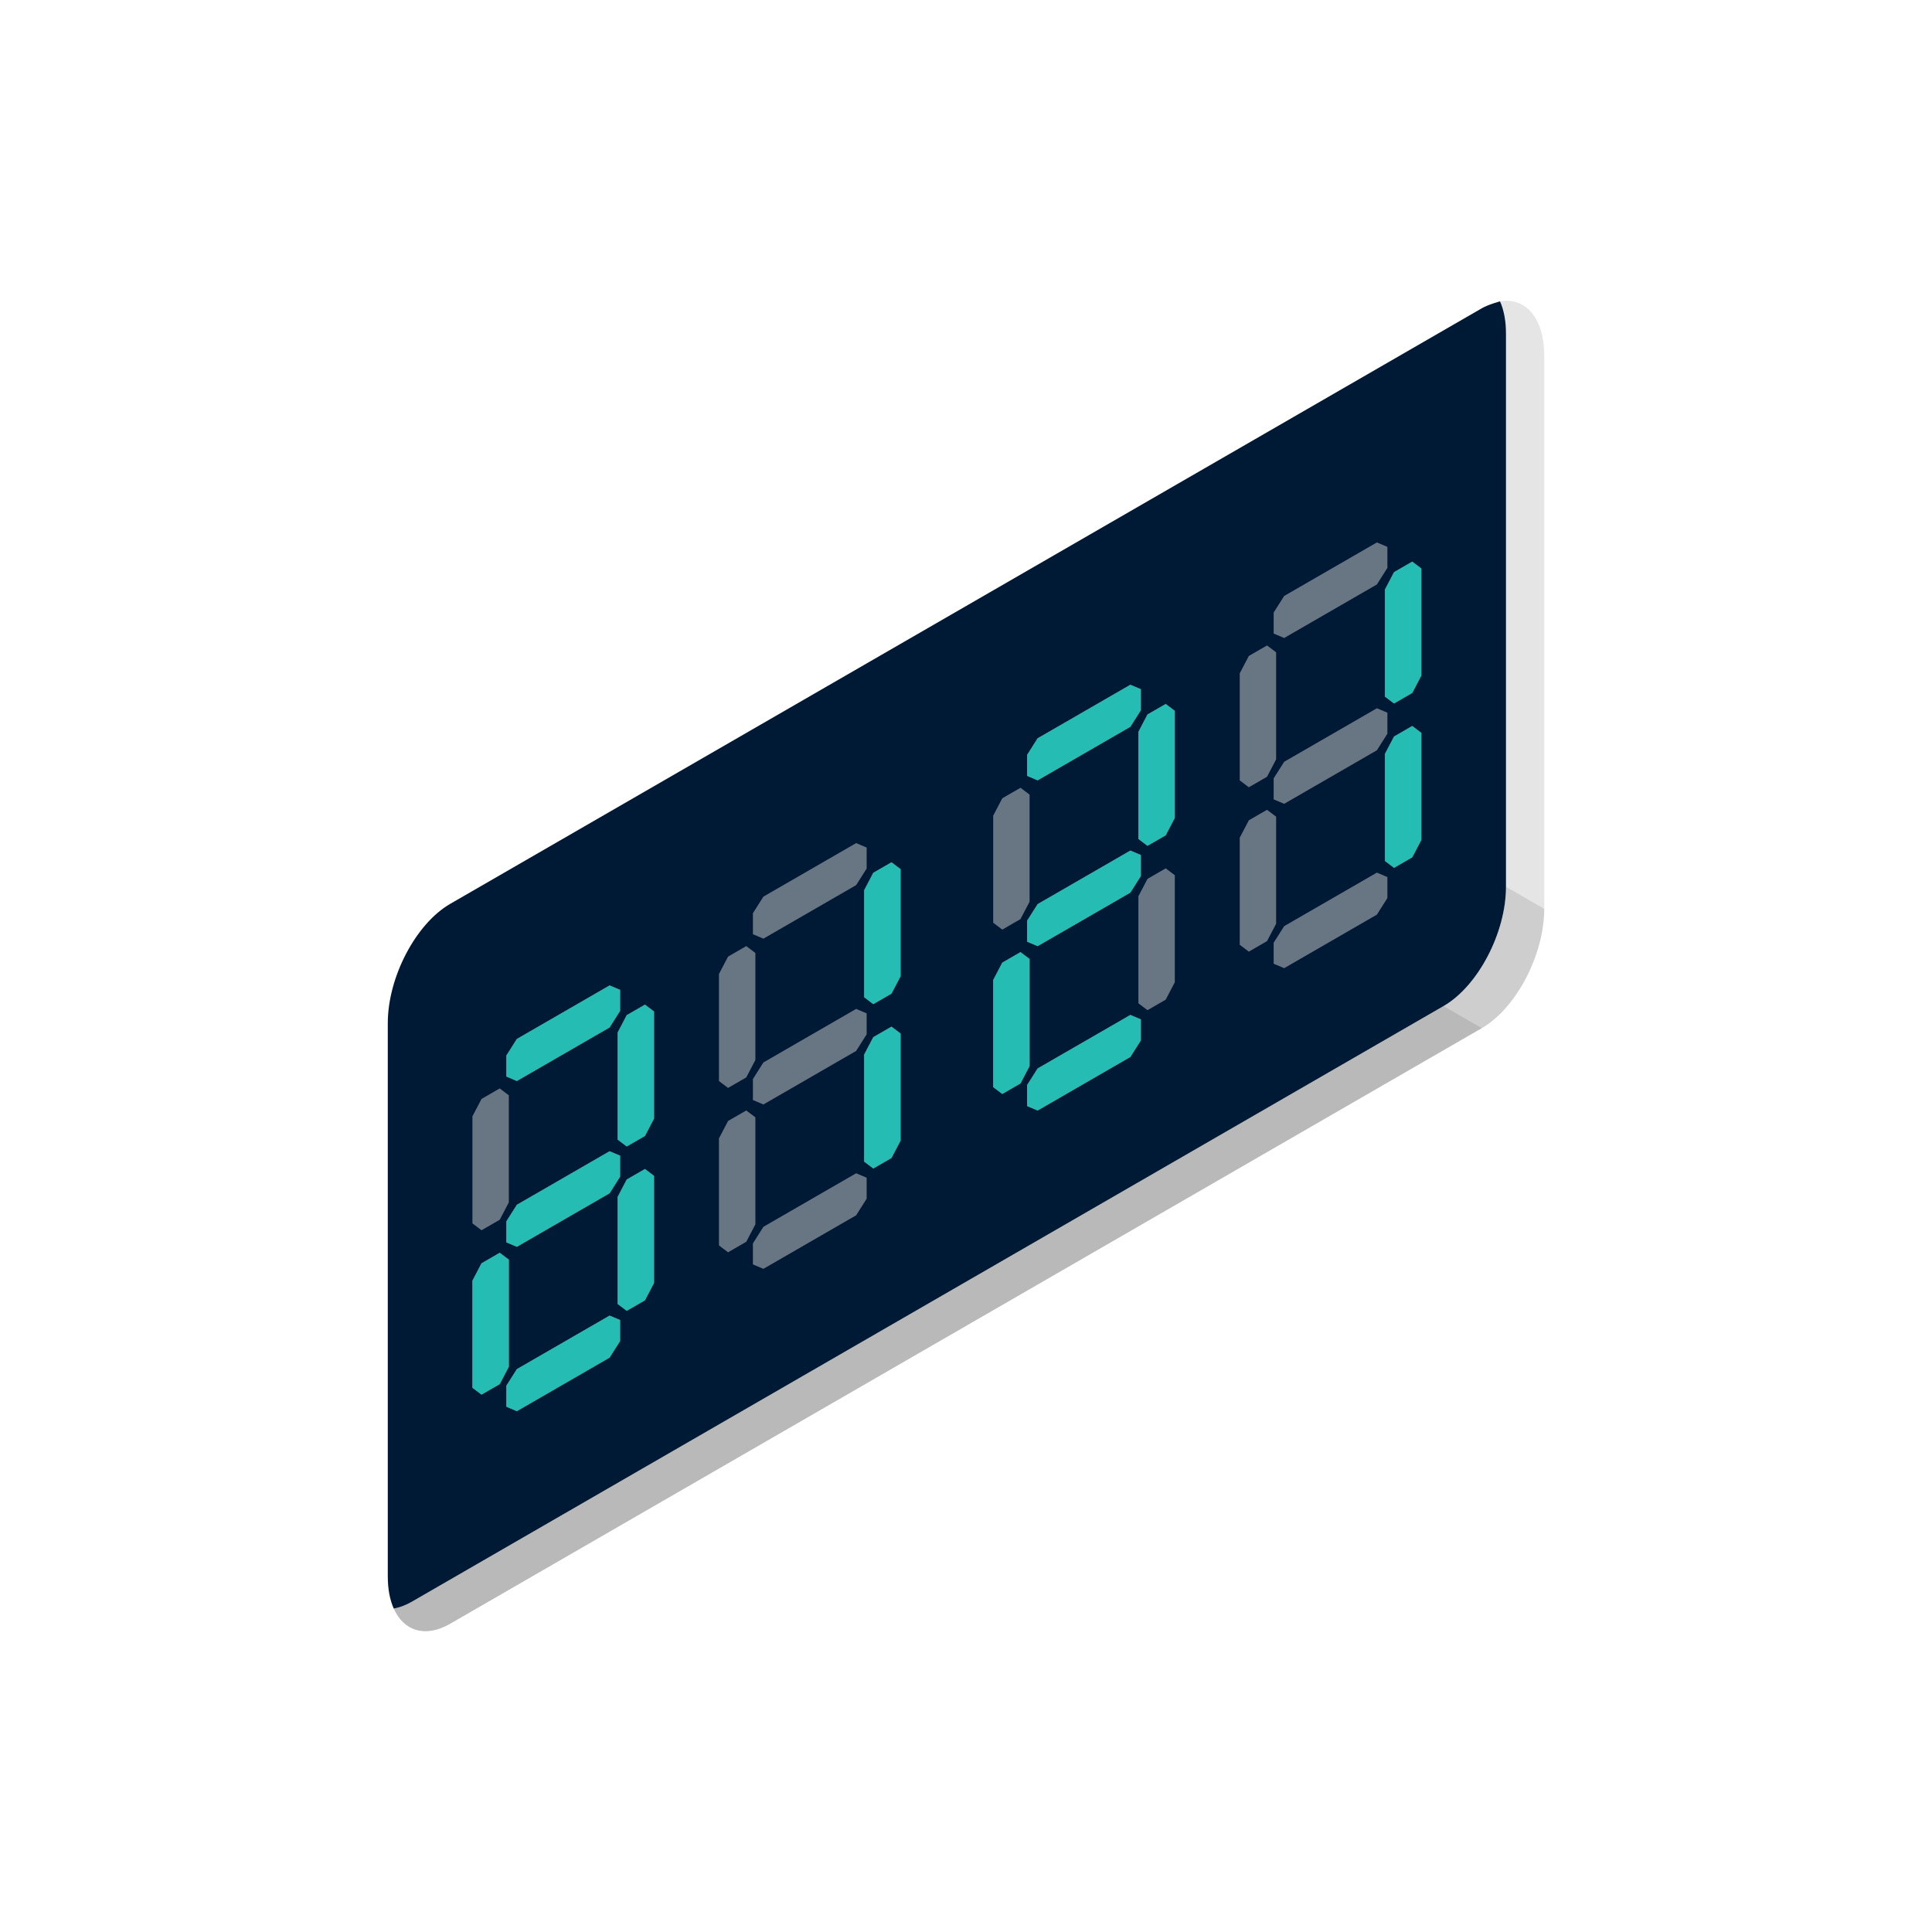 <?xml version="1.0" encoding="UTF-8" standalone="no"?><!DOCTYPE svg PUBLIC "-//W3C//DTD SVG 1.1//EN" "http://www.w3.org/Graphics/SVG/1.1/DTD/svg11.dtd"><svg width="100%" height="100%" viewBox="0 0 200 200" version="1.1" xmlns="http://www.w3.org/2000/svg" xmlns:xlink="http://www.w3.org/1999/xlink" xml:space="preserve" xmlns:serif="http://www.serif.com/" style="fill-rule:evenodd;clip-rule:evenodd;stroke-linejoin:round;stroke-miterlimit:2;"><path d="M155.283,31.198c-0,0 -1.191,0.312 -1.89,0.716l-106.786,61.652c-3.567,2.06 -6.463,7.594 -6.463,12.35l-0,57.284c-0,1.313 0.221,2.43 0.616,3.317c0.597,-0.101 1.232,-0.336 1.89,-0.716l106.785,-61.653c3.567,-2.059 6.464,-7.593 6.464,-12.349l-0,-57.284c-0,-1.313 -0.221,-2.431 -0.616,-3.317Z" style="fill:#001a35;"/><path d="M155.283,31.198c0.395,0.886 0.616,2.004 0.616,3.317l-0,57.284c-0,4.756 -2.897,10.29 -6.464,12.349l-106.785,61.653c-0.658,0.379 -1.293,0.615 -1.89,0.716c1.034,2.324 3.265,3.06 5.847,1.569l106.786,-61.653c3.567,-2.059 6.463,-7.593 6.463,-12.349l0,-57.284c0,-3.88 -1.927,-6.052 -4.573,-5.602Z" style="fill:#1a1a1a;fill-opacity:0.11;"/><path d="M159.856,94.084l-3.957,-2.285c-0,4.756 -2.897,10.29 -6.464,12.349l-106.785,61.653c-0.658,0.379 -1.293,0.615 -1.89,0.716c1.034,2.324 3.265,3.06 5.847,1.569l106.786,-61.653c3.567,-2.059 6.463,-7.593 6.463,-12.349Z" style="fill:#1a1a1a;fill-opacity:0.11;"/><path d="M153.393,106.433l-3.958,-2.285l-106.785,61.653c-0.658,0.379 -1.293,0.615 -1.89,0.716c1.034,2.324 3.265,3.06 5.847,1.569l106.786,-61.653Z" style="fill:#1a1a1a;fill-opacity:0.11;"/><path d="M52.674,113.387l-0.942,-0.713l-1.885,1.088l-0.942,1.8l0,11.083l0.942,0.712l1.885,-1.088l0.942,-1.8l-0,-11.082Z" style="fill:#dedede;fill-opacity:0.47;"/><path d="M63.105,106.363l1.088,-1.716l-0,-2.176l-1.088,-0.46l-9.598,5.542l-1.088,1.716l0,2.175l1.088,0.46l9.598,-5.541Z" style="fill:#dedede;fill-opacity:0.47;"/><path d="M63.938,117.971l0.942,0.712l1.885,-1.087l0.942,-1.801l-0,-11.082l-0.942,-0.713l-1.885,1.088l-0.942,1.801l0,11.082Z" style="fill:#dedede;fill-opacity:0.47;"/><path d="M53.507,124.718l-1.088,1.716l0,2.176l1.088,0.459l9.598,-5.541l1.088,-1.716l-0,-2.176l-1.088,-0.46l-9.598,5.542Z" style="fill:#dedede;fill-opacity:0.47;"/><path d="M52.674,130.401l-0.942,-0.712l-1.885,1.088l-0.942,1.8l0,11.083l0.942,0.712l1.885,-1.088l0.942,-1.8l-0,-11.083Z" style="fill:#dedede;fill-opacity:0.47;"/><path d="M63.938,134.986l0.942,0.712l1.885,-1.088l0.942,-1.8l-0,-11.083l-0.942,-0.712l-1.885,1.088l-0.942,1.8l0,11.083Z" style="fill:#dedede;fill-opacity:0.47;"/><path d="M53.507,141.732l-1.088,1.716l0,2.176l1.088,0.46l9.598,-5.542l1.088,-1.716l-0,-2.175l-1.088,-0.46l-9.598,5.541Z" style="fill:#dedede;fill-opacity:0.47;"/><path d="M63.105,106.363l1.088,-1.716l-0,-2.176l-1.088,-0.46l-9.598,5.542l-1.088,1.716l0,2.175l1.088,0.46l9.598,-5.541Z" style="fill:#25bcb4;"/><path d="M63.938,117.971l0.942,0.712l1.885,-1.087l0.942,-1.801l-0,-11.082l-0.942,-0.713l-1.885,1.088l-0.942,1.801l0,11.082Z" style="fill:#25bcb4;"/><path d="M53.507,124.718l-1.088,1.716l0,2.176l1.088,0.459l9.598,-5.541l1.088,-1.716l-0,-2.176l-1.088,-0.46l-9.598,5.542Z" style="fill:#25bcb4;"/><path d="M52.674,130.401l-0.942,-0.712l-1.885,1.088l-0.942,1.8l0,11.083l0.942,0.712l1.885,-1.088l0.942,-1.8l-0,-11.083Z" style="fill:#25bcb4;"/><path d="M63.938,134.986l0.942,0.712l1.885,-1.088l0.942,-1.8l-0,-11.083l-0.942,-0.712l-1.885,1.088l-0.942,1.8l0,11.083Z" style="fill:#25bcb4;"/><path d="M53.507,141.732l-1.088,1.716l0,2.176l1.088,0.46l9.598,-5.542l1.088,-1.716l-0,-2.175l-1.088,-0.46l-9.598,5.541Z" style="fill:#25bcb4;"/><path d="M78.196,98.652l-0.943,-0.713l-1.884,1.088l-0.942,1.8l-0,11.083l0.942,0.712l1.884,-1.087l0.943,-1.801l-0,-11.082Z" style="fill:#dedede;fill-opacity:0.47;"/><path d="M88.627,91.628l1.088,-1.716l-0,-2.176l-1.088,-0.46l-9.598,5.542l-1.088,1.716l-0,2.176l1.088,0.459l9.598,-5.541Z" style="fill:#dedede;fill-opacity:0.47;"/><path d="M89.46,103.236l0.942,0.713l1.884,-1.088l0.943,-1.801l-0,-11.082l-0.943,-0.713l-1.884,1.088l-0.942,1.801l-0,11.082Z" style="fill:#dedede;fill-opacity:0.47;"/><path d="M79.029,109.983l-1.088,1.716l-0,2.176l1.088,0.459l9.598,-5.541l1.088,-1.716l-0,-2.176l-1.088,-0.46l-9.598,5.542Z" style="fill:#dedede;fill-opacity:0.47;"/><path d="M78.196,115.666l-0.943,-0.712l-1.884,1.088l-0.942,1.8l-0,11.083l0.942,0.712l1.884,-1.088l0.943,-1.8l-0,-11.083Z" style="fill:#dedede;fill-opacity:0.47;"/><path d="M89.46,120.251l0.942,0.712l1.884,-1.088l0.943,-1.8l-0,-11.083l-0.943,-0.712l-1.884,1.088l-0.942,1.8l-0,11.083Z" style="fill:#dedede;fill-opacity:0.47;"/><path d="M79.029,126.997l-1.088,1.716l-0,2.176l1.088,0.46l9.598,-5.541l1.088,-1.716l-0,-2.176l-1.088,-0.46l-9.598,5.541Z" style="fill:#dedede;fill-opacity:0.47;"/><path d="M89.46,103.236l0.942,0.713l1.884,-1.088l0.943,-1.801l-0,-11.082l-0.943,-0.713l-1.884,1.088l-0.942,1.801l-0,11.082Z" style="fill:#25bcb4;"/><path d="M89.46,120.251l0.942,0.712l1.884,-1.088l0.943,-1.8l-0,-11.083l-0.943,-0.712l-1.884,1.088l-0.942,1.8l-0,11.083Z" style="fill:#25bcb4;"/><path d="M106.582,82.262l-0.942,-0.712l-1.884,1.088l-0.942,1.8l-0,11.083l0.942,0.712l1.884,-1.088l0.942,-1.8l0,-11.083Z" style="fill:#dedede;fill-opacity:0.47;"/><path d="M117.014,75.239l1.088,-1.716l-0,-2.176l-1.088,-0.46l-9.598,5.542l-1.088,1.716l-0,2.175l1.088,0.46l9.598,-5.541Z" style="fill:#dedede;fill-opacity:0.47;"/><path d="M117.847,86.847l0.942,0.712l1.884,-1.088l0.942,-1.8l0,-11.082l-0.942,-0.713l-1.884,1.088l-0.942,1.8l-0,11.083Z" style="fill:#dedede;fill-opacity:0.47;"/><path d="M107.416,93.594l-1.088,1.716l-0,2.175l1.088,0.46l9.598,-5.541l1.088,-1.716l-0,-2.176l-1.088,-0.46l-9.598,5.542Z" style="fill:#dedede;fill-opacity:0.47;"/><path d="M106.582,99.277l-0.942,-0.712l-1.884,1.088l-0.942,1.8l-0,11.082l0.942,0.713l1.884,-1.088l0.942,-1.8l0,-11.083Z" style="fill:#dedede;fill-opacity:0.47;"/><path d="M117.847,103.862l0.942,0.712l1.884,-1.088l0.942,-1.8l0,-11.083l-0.942,-0.712l-1.884,1.088l-0.942,1.8l-0,11.083Z" style="fill:#dedede;fill-opacity:0.47;"/><path d="M107.416,110.608l-1.088,1.716l-0,2.176l1.088,0.46l9.598,-5.542l1.088,-1.716l-0,-2.175l-1.088,-0.46l-9.598,5.541Z" style="fill:#dedede;fill-opacity:0.47;"/><path d="M117.014,75.239l1.088,-1.716l-0,-2.176l-1.088,-0.46l-9.598,5.542l-1.088,1.716l-0,2.175l1.088,0.46l9.598,-5.541Z" style="fill:#25bcb4;"/><path d="M117.847,86.847l0.942,0.712l1.884,-1.088l0.942,-1.8l0,-11.082l-0.942,-0.713l-1.884,1.088l-0.942,1.8l-0,11.083Z" style="fill:#25bcb4;"/><path d="M107.416,93.594l-1.088,1.716l-0,2.175l1.088,0.46l9.598,-5.541l1.088,-1.716l-0,-2.176l-1.088,-0.46l-9.598,5.542Z" style="fill:#25bcb4;"/><path d="M106.582,99.277l-0.942,-0.712l-1.884,1.088l-0.942,1.8l-0,11.082l0.942,0.713l1.884,-1.088l0.942,-1.8l0,-11.083Z" style="fill:#25bcb4;"/><path d="M107.416,110.608l-1.088,1.716l-0,2.176l1.088,0.46l9.598,-5.542l1.088,-1.716l-0,-2.175l-1.088,-0.46l-9.598,5.541Z" style="fill:#25bcb4;"/><path d="M132.104,67.528l-0.942,-0.713l-1.884,1.088l-0.942,1.8l-0,11.083l0.942,0.712l1.884,-1.088l0.942,-1.8l0,-11.082Z" style="fill:#dedede;fill-opacity:0.47;"/><path d="M142.535,60.504l1.088,-1.716l0,-2.176l-1.088,-0.46l-9.598,5.542l-1.088,1.716l0,2.175l1.088,0.46l9.598,-5.541Z" style="fill:#dedede;fill-opacity:0.47;"/><path d="M143.368,72.112l0.943,0.712l1.884,-1.088l0.942,-1.8l0,-11.082l-0.942,-0.713l-1.884,1.088l-0.943,1.8l0,11.083Z" style="fill:#dedede;fill-opacity:0.47;"/><path d="M132.937,78.859l-1.088,1.716l0,2.176l1.088,0.459l9.598,-5.541l1.088,-1.716l0,-2.176l-1.088,-0.46l-9.598,5.542Z" style="fill:#dedede;fill-opacity:0.47;"/><path d="M132.104,84.542l-0.942,-0.712l-1.884,1.088l-0.942,1.8l-0,11.083l0.942,0.712l1.884,-1.088l0.942,-1.8l0,-11.083Z" style="fill:#dedede;fill-opacity:0.47;"/><path d="M143.368,89.127l0.943,0.712l1.884,-1.088l0.942,-1.8l0,-11.083l-0.942,-0.712l-1.884,1.088l-0.943,1.8l0,11.083Z" style="fill:#dedede;fill-opacity:0.47;"/><path d="M132.937,95.873l-1.088,1.716l0,2.176l1.088,0.46l9.598,-5.542l1.088,-1.716l0,-2.175l-1.088,-0.46l-9.598,5.541Z" style="fill:#dedede;fill-opacity:0.47;"/><path d="M143.368,72.112l0.943,0.712l1.884,-1.088l0.942,-1.8l0,-11.082l-0.942,-0.713l-1.884,1.088l-0.943,1.8l0,11.083Z" style="fill:#25bcb4;"/><path d="M143.368,89.127l0.943,0.712l1.884,-1.088l0.942,-1.8l0,-11.083l-0.942,-0.712l-1.884,1.088l-0.943,1.8l0,11.083Z" style="fill:#25bcb4;"/></svg>